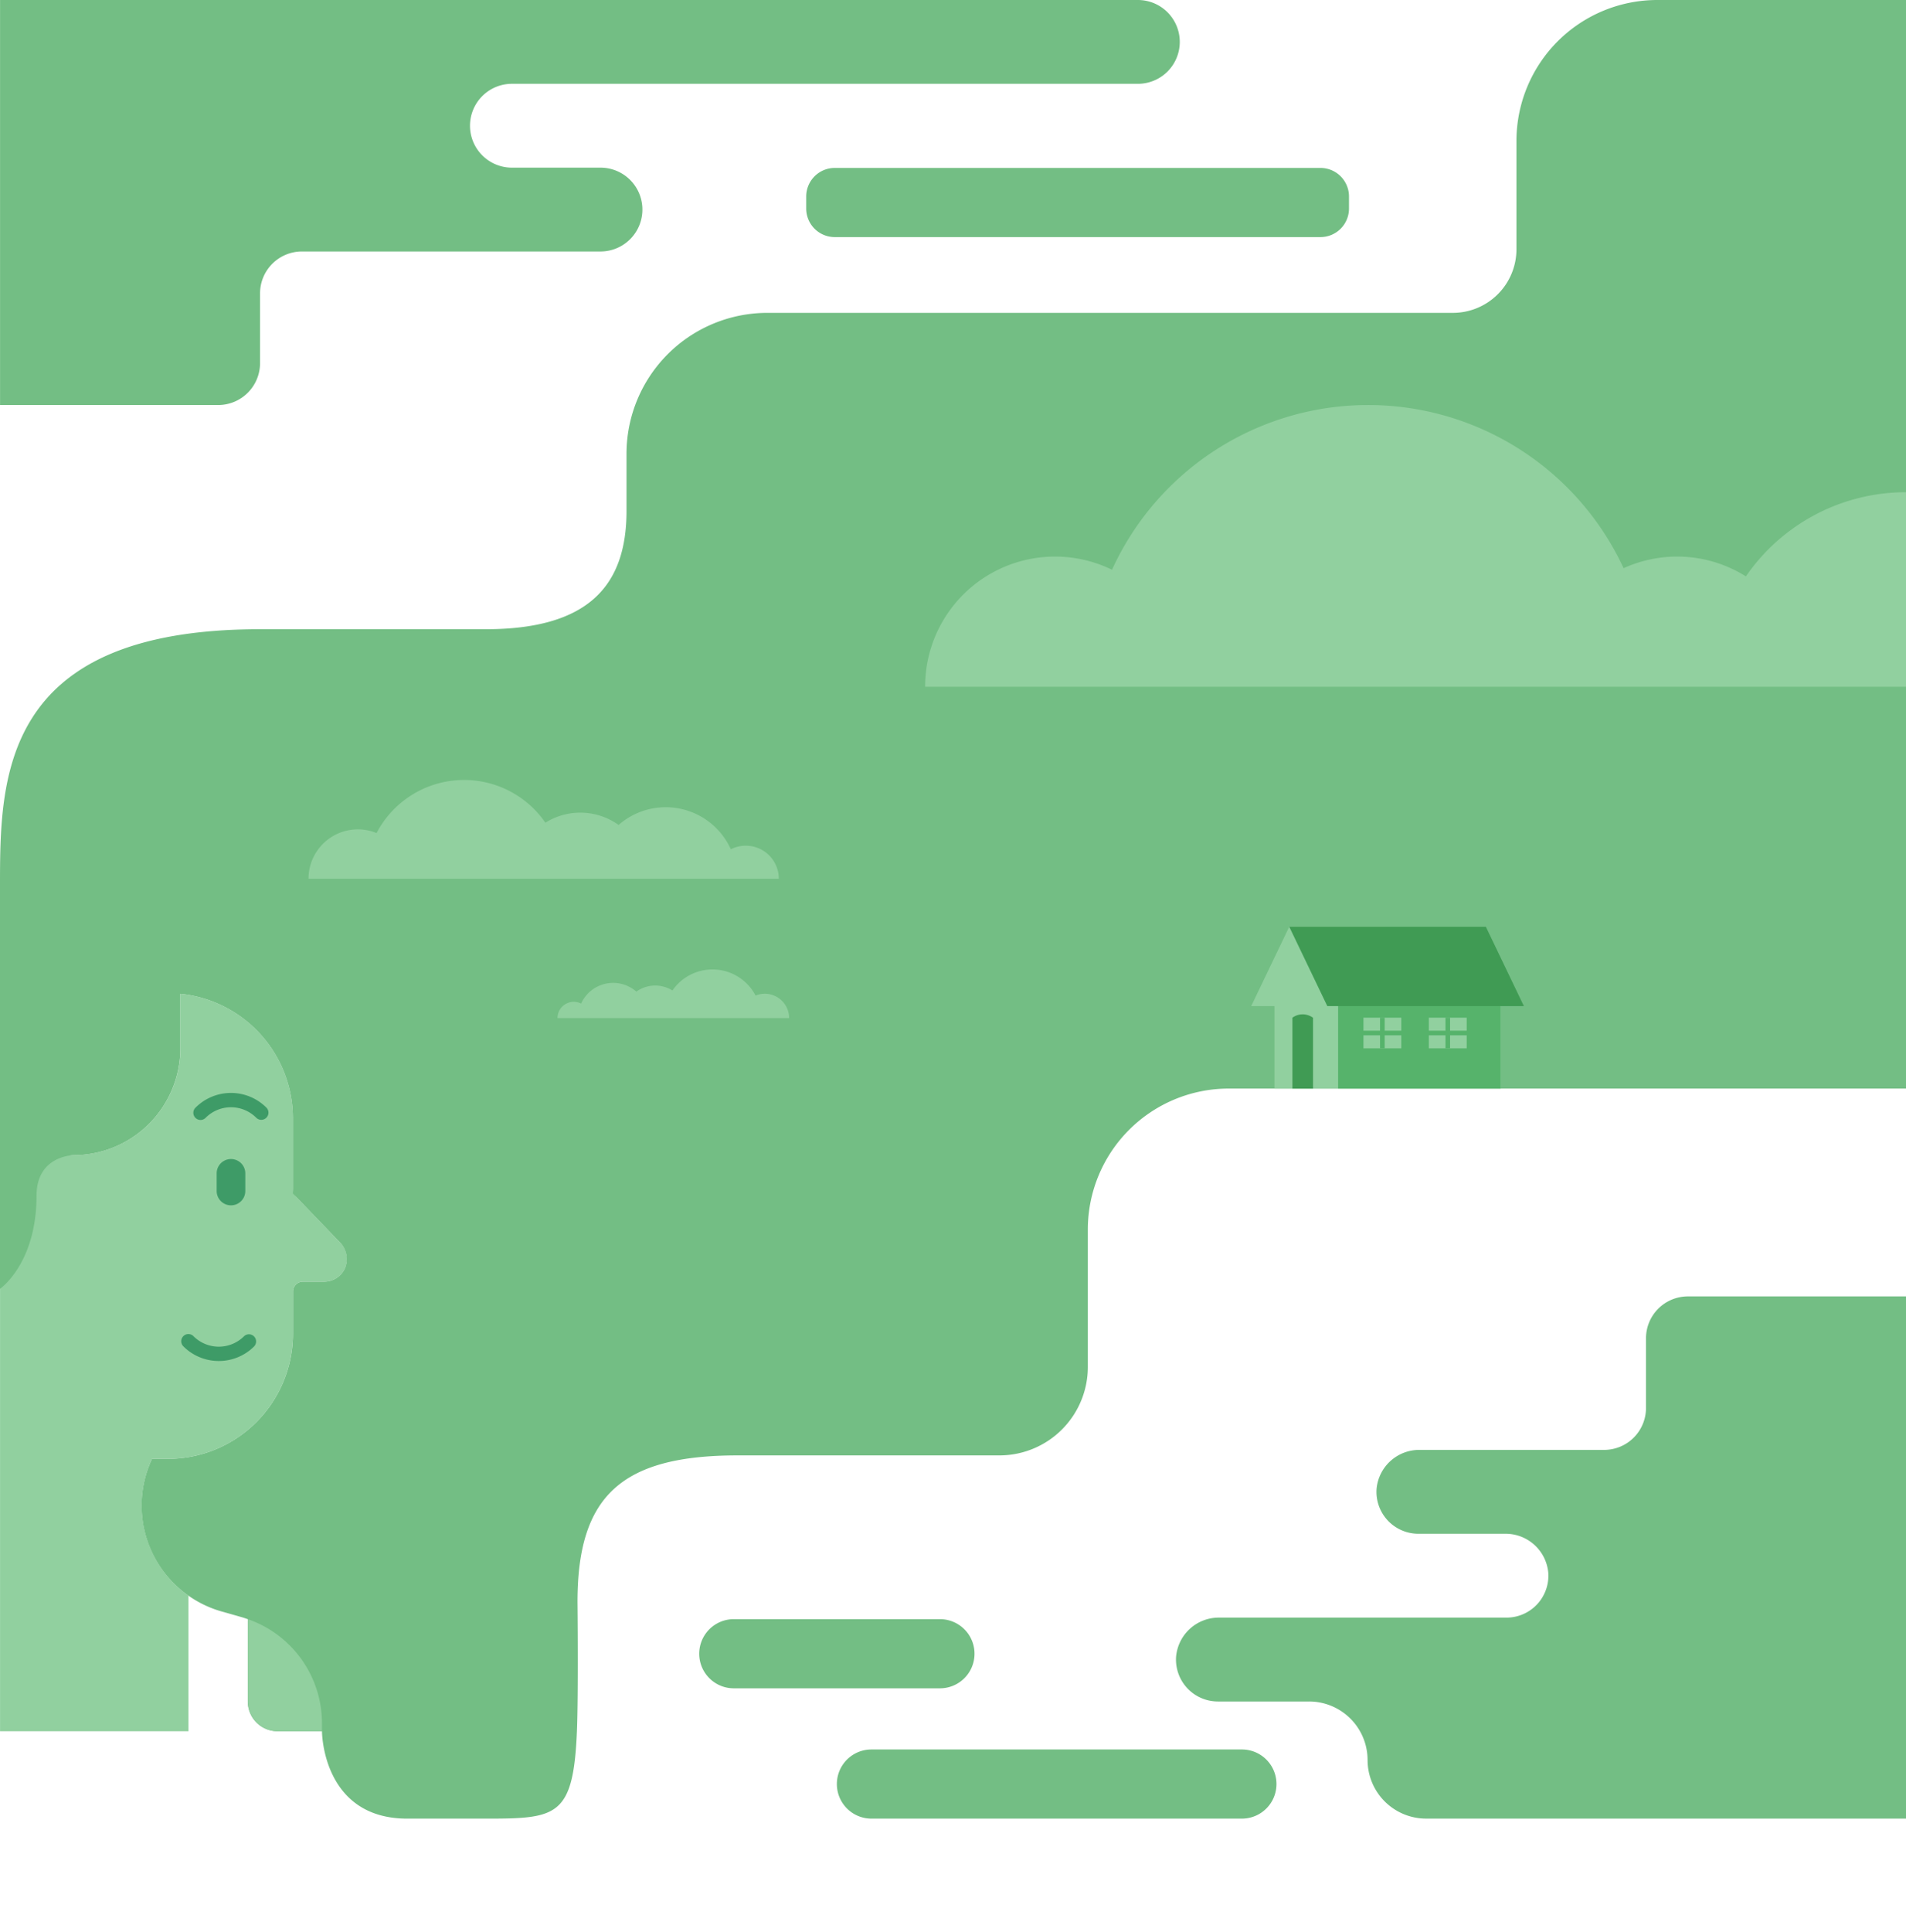 <svg xmlns="http://www.w3.org/2000/svg" width="375" height="380" viewBox="0 0 375 380">
    <defs>
        <clipPath id="qapmo2m69a">
            <path data-name="사각형 2866" style="fill:none" d="M0 0h375v357.654H0z"/>
        </clipPath>
    </defs>
    <path data-name="사각형 2867" style="fill:none" d="M0 0h375v380H0z"/>
    <g data-name="그룹 2555">
        <g data-name="그룹 2554" style="clip-path:url(#qapmo2m69a)">
            <path data-name="패스 14789" d="m67.022 244.464-8.651-8.99a2.615 2.615 0 0 1-.73-1.812v-13.726a24.624 24.624 0 0 0-22.145-24.5v10.694a21.04 21.04 0 0 1-21.039 21.041H.009v113.3H37.08V313.8a21.731 21.731 0 0 1-7.171-26.9h3.112a24.621 24.621 0 0 0 24.62-24.622v-8.265a1.955 1.955 0 0 1 1.955-1.955h4.2a4.482 4.482 0 0 0 3.23-7.59" style="fill:#91d09f"/>
            <path data-name="패스 14790" d="M326.077 0a27.718 27.718 0 0 0-27.718 27.718v21.293a12.517 12.517 0 0 1-12.517 12.517H150.983a27.72 27.72 0 0 0-27.719 27.72v11.227c0 14.779-7.571 23.269-27.718 23.269h-44.4C0 123.744 0 153.117 0 174.373v79.089s7.189-4.928 7.189-18.331c0-7.885 7.258-7.952 7.258-7.952a21.04 21.04 0 0 0 21.04-21.04v-10.7a24.625 24.625 0 0 1 22.146 24.5v14.781l9.264 9.628a4.609 4.609 0 0 1 .972 5.08 4.494 4.494 0 0 1-4.086 2.63H59.6a1.955 1.955 0 0 0-1.955 1.955v8.265A24.622 24.622 0 0 1 33.023 286.9h-3.115a21.662 21.662 0 0 0 13.725 30.023l3.957 1.125c.393.112.773.249 1.155.381v16.2a5.844 5.844 0 0 0 5.842 5.842h8.76s0 17.183 16.786 17.183h15.374c14.031 0 17.3-.326 18-17.179.3-7.362.113-25.444.113-25.444 0-20.874 8.693-28.81 31.514-28.81h51.5a17.394 17.394 0 0 0 17.393-17.394V241.8a27.72 27.72 0 0 1 27.719-27.719H375V0z" style="fill:#73be84"/>
            <path data-name="패스 14791" d="M63.349 340.472v-1.566a21.674 21.674 0 0 0-14.6-20.48v16.048a6 6 0 0 0 6 6z" style="fill:#91d09f"/>
            <path data-name="패스 14792" d="M43.046 267.656a9.826 9.826 0 0 1-6.966-2.88 1.409 1.409 0 1 1 1.97-2.015l.022.022a7.04 7.04 0 0 0 9.947 0 1.409 1.409 0 0 1 1.989 1.994 9.816 9.816 0 0 1-6.964 2.879" style="fill:#3e9b67"/>
            <path data-name="패스 14793" d="M51.414 220.226a1.4 1.4 0 0 1-1-.412 7.03 7.03 0 0 0-9.942 0 1.409 1.409 0 1 1-2.043-1.941l.05-.05a9.85 9.85 0 0 1 13.929 0 1.408 1.408 0 0 1-1 2.4" style="fill:#3e9b67"/>
            <path data-name="패스 14794" d="M45.445 237.042a2.817 2.817 0 0 1-2.817-2.817v-3.468a2.817 2.817 0 0 1 5.634 0v3.468a2.817 2.817 0 0 1-2.817 2.817" style="fill:#3e9b67"/>
            <path data-name="패스 14795" d="M232.117 8.243A8.243 8.243 0 0 0 223.875 0H.009v79.654h42.912a8.242 8.242 0 0 0 8.243-8.241V57.7a8.244 8.244 0 0 1 8.244-8.243h58.739a8.243 8.243 0 0 0 0-16.487h-17.339a8.244 8.244 0 1 1 0-16.487h123.067a8.244 8.244 0 0 0 8.243-8.243" style="fill:#73be84"/>
            <path data-name="패스 14796" d="M332.088 254.953a8.243 8.243 0 0 0-8.243 8.243v13.7a8.244 8.244 0 0 1-8.243 8.243h-36.261a8.431 8.431 0 0 0-8.508 7.7 8.243 8.243 0 0 0 7.676 8.774q.274.018.549.018h17.056a8.431 8.431 0 0 1 8.508 7.7 8.244 8.244 0 0 1-7.678 8.774 8.304 8.304 0 0 1-.547.018h-56.5a8.43 8.43 0 0 0-8.508 7.7 8.244 8.244 0 0 0 7.678 8.774c.182.012.364.018.547.018h17.933a11.524 11.524 0 0 1 11.52 11.511 11.523 11.523 0 0 0 11.521 11.523H375v-102.7z" style="fill:#73be84"/>
            <path data-name="패스 14797" d="M259.794 46.628h-95.558a5.617 5.617 0 0 1-5.617-5.617v-2.367a5.617 5.617 0 0 1 5.617-5.617h95.558a5.617 5.617 0 0 1 5.617 5.617v2.367a5.617 5.617 0 0 1-5.617 5.617" style="fill:#73be84"/>
            <path data-name="패스 14798" d="M244.342 357.653h-72.891a6.8 6.8 0 1 1 0-13.6h72.891a6.8 6.8 0 1 1 0 13.6" style="fill:#73be84"/>
            <path data-name="패스 14799" d="M184.932 332.027h-40.561a6.8 6.8 0 1 1 0-13.6h40.561a6.8 6.8 0 0 1 0 13.6" style="fill:#73be84"/>
            <path data-name="패스 14800" d="M375 135.057H182.018a25.555 25.555 0 0 1 36.767-23.009 55.4 55.4 0 0 1 100.653-.305 25.429 25.429 0 0 1 24.063 1.61A38.209 38.209 0 0 1 375 96.8z" style="fill:#91d09f"/>
            <path data-name="패스 14801" d="M146.725 166.316a6.457 6.457 0 0 0-2.936.706 14.057 14.057 0 0 0-22.08-4.784 12.928 12.928 0 0 0-14.406-.443 19.421 19.421 0 0 0-33.213 2.035 9.707 9.707 0 0 0-13.39 8.985h92.527a6.5 6.5 0 0 0-6.5-6.5" style="fill:#91d09f"/>
            <path data-name="패스 14802" d="M112.882 197.018a3.176 3.176 0 0 1 1.446.349 6.924 6.924 0 0 1 10.872-2.357 6.369 6.369 0 0 1 7.1-.218 9.564 9.564 0 0 1 16.358 1 4.781 4.781 0 0 1 6.6 4.425h-45.57a3.2 3.2 0 0 1 3.2-3.2" style="fill:#91d09f"/>
            <path data-name="사각형 2858" transform="translate(250.746 195.778)" style="fill:#91d09f" d="M0 0h44.499v18.299H0z"/>
            <path data-name="패스 14803" d="M246.171 197.857h19.046l7.486-15.6h-19.046z" style="fill:#91d09f"/>
            <path data-name="사각형 2859" transform="translate(263.27 195.778)" style="fill:#56b36b" d="M0 0h31.975v18.299H0z"/>
            <path data-name="패스 14804" d="M299.82 197.857h-38.677l-7.486-15.6h38.677z" style="fill:#409b54"/>
            <path data-name="사각형 2860" transform="translate(268.252 200.14)" style="fill:#91d09f" d="M0 0h7.451v6.026H0z"/>
            <path data-name="사각형 2861" transform="translate(271.521 200.14)" style="fill:#56b36b" d="M0 0h.91v6.026H0z"/>
            <path data-name="사각형 2862" transform="translate(267.838 202.698)" style="fill:#56b36b" d="M0 0h8.278v.91H0z"/>
            <path data-name="사각형 2863" transform="translate(281.118 200.14)" style="fill:#91d09f" d="M0 0h7.451v6.026H0z"/>
            <path data-name="사각형 2864" transform="translate(284.388 200.14)" style="fill:#56b36b" d="M0 0h.91v6.026H0z"/>
            <path data-name="사각형 2865" transform="translate(280.704 202.698)" style="fill:#56b36b" d="M0 0h8.278v.91H0z"/>
            <path data-name="패스 14805" d="M258.336 214.077h-4.055V200.14a3.415 3.415 0 0 1 3.8-.154l.251.154z" style="fill:#409b54"/>
        </g>
    </g>
</svg>
